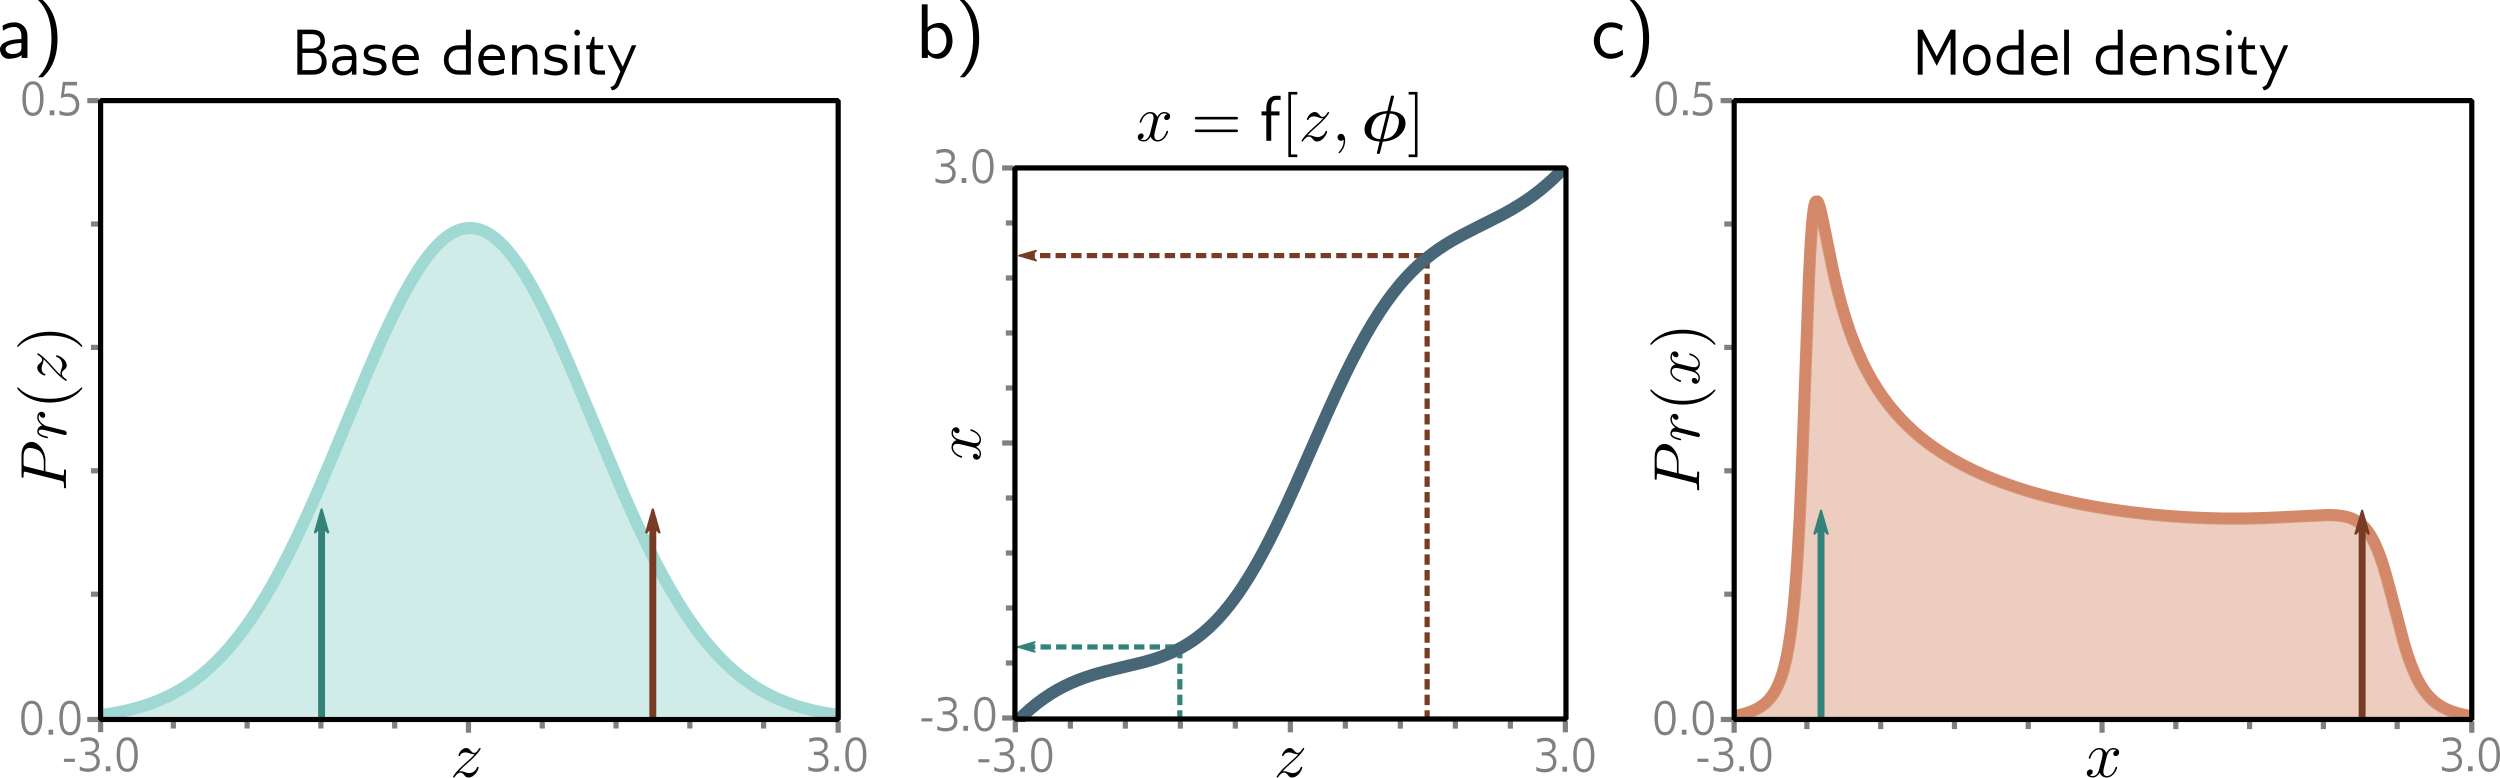 <?xml version='1.0' encoding='UTF-8'?>
<!-- This file was generated by dvisvgm 3.0.3 -->
<svg version='1.1' xmlns='http://www.w3.org/2000/svg' xmlns:xlink='http://www.w3.org/1999/xlink' width='409.095pt' height='127.231pt' viewBox='0 -127.231 409.095 127.231'>
<defs>
<clipPath id='clip1'>
<path d='M283.832 110.911H404.367V9.188H283.832Z'/>
</clipPath>
<clipPath id='clip2'>
<path d='M16.422 110.336H137.41V9.309H16.422Z'/>
</clipPath>
<clipPath id='clip3'>
<path d='M166.344 99.821H255.992V9.075H166.344Z'/>
</clipPath>
</defs>
<g id='page1'>
<g transform='matrix(1 0 0 -1 0 0)'>
<path d='M283.832 10.063L284.989 10.305L285.957 10.579L286.782 10.879L287.488 11.211L288.113 11.575L288.672 11.981L289.192 12.446L289.668 12.965L290.109 13.551L290.528 14.227L290.922 15L291.297 15.895L291.653 16.918L292 18.125L292.336 19.559L292.66 21.25L292.972 23.258L293.281 25.692L293.586 28.637L293.891 32.286L294.191 36.758L294.5 42.411L294.828 49.754L295.226 60.34L296.043 82.34L296.313 87.528L296.535 90.657L296.734 92.532L296.903 93.555L297.051 94.075L297.172 94.278L297.266 94.325L297.348 94.29L297.453 94.161L297.59 93.864L297.781 93.274L298.047 92.207L298.473 90.176L300.019 82.582L300.675 79.805L301.324 77.36L301.976 75.165L302.648 73.125L303.344 71.25L304.054 69.528L304.793 67.911L305.554 66.399L306.368 64.95L307.204 63.59L308.082 62.293L309.007 61.047L309.984 59.856L311.004 58.719L312.071 57.629L313.188 56.59L314.379 55.575L315.625 54.606L316.95 53.664L318.36 52.746L319.82 51.875L321.367 51.036L323.039 50.203L324.805 49.411L326.66 48.649L328.649 47.911L330.723 47.211L332.93 46.547L335.262 45.914L337.715 45.321L340.282 44.77L342.953 44.27L345.762 43.817L348.644 43.418L351.625 43.078L354.68 42.797L357.734 42.59L360.805 42.446L363.895 42.371H366.965L370.035 42.438L373.285 42.578L381.016 42.953L382.207 42.911L383.144 42.809L383.918 42.657L384.586 42.458L385.191 42.203L385.735 41.903L386.238 41.539L386.723 41.106L387.187 40.598L387.633 40L388.075 39.297L388.52 38.453L388.973 37.45L389.453 36.208L389.96 34.7L390.535 32.77L391.242 30.125L393.391 21.907L394 19.942L394.558 18.372L395.094 17.067L395.617 15.977L396.137 15.047L396.664 14.243L397.203 13.551L397.75 12.954L398.32 12.434L398.934 11.965L399.59 11.551L400.313 11.18L401.109 10.848L402.004 10.555L403.027 10.293L404.218 10.059L404.344 10.039' stroke='#d18362' fill='none' stroke-width='1.995' stroke-linecap='square' stroke-linejoin='bevel' stroke-opacity='.953' clip-path='url(#clip1)'/>
<path d='M286.141 9.887C287.172 10.157 288.559 10.918 289.402 11.676C293.031 14.926 294.293 22.063 295.363 45.383C295.543 49.266 295.785 55.575 296.293 69.461C296.504 75.29 296.703 80.602 296.73 81.262C297.012 87.54 297.309 91.891 297.434 91.563C297.453 91.516 297.887 89.418 298.398 86.899C299.422 81.871 299.949 79.59 300.703 76.93C304.238 64.403 309.848 56.735 319.488 51.243C329.105 45.766 343.551 42.414 360.445 41.739C365.016 41.555 368.438 41.614 377.133 42.028C381.801 42.25 382.652 42.231 383.965 41.856C386.09 41.254 387.34 39.739 388.695 36.114C389.266 34.594 390.031 31.903 391.516 26.2C392.813 21.219 393.117 20.184 393.863 18.219C395.711 13.356 397.777 11.141 401.598 9.926L402.234 9.727L343.98 9.723C311.941 9.719 285.727 9.731 285.727 9.75C285.727 9.766 285.914 9.829 286.141 9.887Z' fill='#dca187' clip-path='url(#clip1)' fill-opacity='.533'/>
<path d='M286.141 9.887C287.172 10.157 288.559 10.918 289.402 11.676C293.031 14.926 294.293 22.063 295.363 45.383C295.543 49.266 295.785 55.575 296.293 69.461C296.504 75.29 296.703 80.602 296.73 81.262C297.012 87.539 297.309 91.891 297.434 91.563C297.453 91.516 297.887 89.418 298.398 86.899C299.422 81.872 299.949 79.59 300.703 76.93C304.238 64.403 309.848 56.735 319.488 51.243C329.105 45.766 343.551 42.415 360.445 41.739C365.016 41.555 368.438 41.614 377.133 42.028C381.801 42.25 382.652 42.231 383.965 41.856C386.09 41.254 387.34 39.739 388.695 36.113C389.266 34.594 390.031 31.903 391.516 26.2C392.813 21.219 393.117 20.184 393.863 18.219C395.711 13.356 397.777 11.141 401.598 9.926L402.234 9.727L343.98 9.723C311.941 9.719 285.727 9.731 285.727 9.75C285.727 9.766 285.914 9.828 286.141 9.887Z' stroke='#d18362' fill='none' stroke-width='.265' stroke-linejoin='bevel' stroke-opacity='.515' clip-path='url(#clip1)'/>
<path d='M16.422 10.204L18.34 10.493L20.07 10.825L21.684 11.2L23.176 11.622L24.59 12.086L25.922 12.602L27.211 13.172L28.441 13.789L29.652 14.477L30.82 15.219L31.969 16.032L33.098 16.911L34.227 17.883L35.336 18.926L36.445 20.067L37.555 21.301L38.684 22.668L39.812 24.141L40.965 25.754L42.133 27.516L43.344 29.465L44.574 31.578L45.863 33.934L47.195 36.512L48.605 39.395L50.137 42.684L51.832 46.493L53.809 51.114L56.633 57.907L60.262 66.621L62.074 70.793L63.566 74.059L64.879 76.762L66.047 79.02L67.117 80.942L68.106 82.579L69.031 83.989L69.898 85.184L70.727 86.211L71.512 87.079L72.258 87.797L72.965 88.387L73.648 88.871L74.297 89.243L74.922 89.528L75.527 89.727L76.129 89.86L76.715 89.918L77.301 89.907L77.887 89.829L78.488 89.676L79.094 89.454L79.719 89.145L80.367 88.75L81.031 88.262L81.715 87.668L82.441 86.95L83.207 86.09L84.016 85.079L84.863 83.899L85.75 82.547L86.695 80.977L87.727 79.133L88.836 77.004L90.043 74.528L91.414 71.559L93.008 67.938L95.004 63.219L102.305 45.801L104.039 41.934L105.59 38.637L107.043 35.715L108.414 33.11L109.727 30.766L110.977 28.668L112.184 26.77L113.375 25.032L114.543 23.442L115.695 21.997L116.824 20.684L117.953 19.473L119.082 18.364L120.211 17.352L121.34 16.43L122.488 15.579L123.66 14.797L124.848 14.086L126.059 13.446L127.309 12.86L128.621 12.321L129.992 11.832L131.422 11.395L132.934 11.008L134.57 10.661L136.344 10.356L137.391 10.207' stroke='#a0d9d3' fill='none' stroke-width='1.984' stroke-linecap='square' stroke-linejoin='bevel' clip-path='url(#clip2)'/>
<path d='M189.418 107.415C189.484 107.684 189.738 108.668 190.473 108.668C190.52 108.668 190.789 108.668 191.008 108.536C190.707 108.469 190.504 108.219 190.504 107.95C190.504 107.786 190.621 107.582 190.906 107.582C191.141 107.582 191.473 107.766 191.473 108.2C191.473 108.754 190.855 108.903 190.488 108.903C189.871 108.903 189.504 108.336 189.367 108.102C189.102 108.801 188.535 108.903 188.215 108.903C187.113 108.903 186.496 107.532 186.496 107.266C186.496 107.149 186.613 107.149 186.629 107.149C186.715 107.149 186.746 107.184 186.762 107.266C187.129 108.403 187.832 108.668 188.199 108.668C188.398 108.668 188.766 108.567 188.766 107.95C188.766 107.618 188.582 106.915 188.199 105.411C188.031 104.762 187.648 104.309 187.18 104.309C187.113 104.309 186.879 104.309 186.645 104.442C186.914 104.508 187.148 104.727 187.148 105.028C187.148 105.313 186.914 105.395 186.762 105.395C186.43 105.395 186.18 105.129 186.18 104.778C186.18 104.293 186.695 104.075 187.164 104.075C187.883 104.075 188.266 104.829 188.281 104.875C188.418 104.493 188.801 104.075 189.438 104.075C190.539 104.075 191.141 105.446 191.141 105.711C191.141 105.829 191.055 105.829 191.023 105.829C190.922 105.829 190.906 105.778 190.871 105.711C190.52 104.559 189.805 104.309 189.469 104.309C189.051 104.309 188.883 104.645 188.883 105.012C188.883 105.246 188.934 105.477 189.051 105.946Z'/>
<path d='M202.223 107.684C202.391 107.684 202.59 107.684 202.59 107.883C202.59 108.102 202.391 108.102 202.242 108.102H195.859C195.711 108.102 195.508 108.102 195.508 107.883C195.508 107.684 195.711 107.684 195.859 107.684ZM202.242 105.614C202.391 105.614 202.59 105.614 202.59 105.829C202.59 106.032 202.391 106.032 202.223 106.032H195.859C195.711 106.032 195.508 106.032 195.508 105.829C195.508 105.614 195.711 105.614 195.859 105.614Z'/>
<path d='M209.559 110.891V111.559H208.789C208.02 111.559 207.25 111.04 207.219 109.637V109.004H206.434V108.352H207.219V104.192H208.02V108.352H209.375V109.004H208.02V109.739C208.02 110.672 208.555 110.891 208.773 110.891Z'/>
<path d='M212.289 101.52V101.954H211.254V111.758H212.289V112.192H210.82V101.52Z'/>
<path d='M213.945 105.079C214.516 105.696 214.832 105.961 215.215 106.297C215.215 106.297 215.867 106.864 216.25 107.25C217.27 108.235 217.504 108.754 217.504 108.801C217.504 108.903 217.402 108.903 217.387 108.903C217.305 108.903 217.285 108.887 217.219 108.786C216.902 108.27 216.684 108.102 216.434 108.102C216.168 108.102 216.051 108.27 215.883 108.454C215.684 108.684 215.5 108.903 215.148 108.903C214.348 108.903 213.863 107.918 213.863 107.684C213.863 107.633 213.895 107.567 213.98 107.567C214.078 107.567 214.098 107.618 214.129 107.684C214.332 108.184 214.949 108.184 215.031 108.184C215.25 108.184 215.449 108.118 215.699 108.036C216.133 107.868 216.25 107.868 216.52 107.868C216.133 107.415 215.25 106.649 215.047 106.481L214.078 105.579C213.363 104.86 212.977 104.258 212.977 104.176C212.977 104.075 213.094 104.075 213.109 104.075C213.195 104.075 213.211 104.09 213.277 104.207C213.527 104.594 213.848 104.875 214.195 104.875C214.43 104.875 214.547 104.778 214.816 104.477C214.98 104.243 215.184 104.075 215.484 104.075C216.551 104.075 217.168 105.43 217.168 105.711C217.168 105.762 217.121 105.829 217.035 105.829C216.938 105.829 216.918 105.762 216.887 105.68C216.637 104.993 215.949 104.793 215.602 104.793C215.398 104.793 215.199 104.86 214.98 104.926C214.613 105.059 214.445 105.11 214.23 105.11C214.215 105.11 214.047 105.11 213.945 105.079Z'/>
<path d='M220.121 104.207C220.121 104.911 219.852 105.329 219.434 105.329C219.086 105.329 218.867 105.059 218.867 104.762C218.867 104.477 219.086 104.192 219.434 104.192C219.551 104.192 219.703 104.243 219.801 104.325C219.836 104.36 219.852 104.36 219.852 104.36C219.871 104.36 219.871 104.36 219.871 104.207C219.871 103.407 219.5 102.774 219.152 102.422C219.035 102.305 219.035 102.29 219.035 102.254C219.035 102.172 219.086 102.137 219.133 102.137C219.25 102.137 220.121 102.957 220.121 104.207Z'/>
<path d='M228.078 111.274C228.109 111.407 228.109 111.426 228.109 111.442C228.109 111.59 227.961 111.59 227.859 111.59C227.641 111.59 227.641 111.559 227.574 111.34L227.059 109.239C227.008 109.086 227.008 109.086 226.992 109.071C226.973 109.071 226.957 109.055 226.789 109.036C224.586 108.918 223.281 107.399 223.281 106.047C223.281 104.911 224.199 104.125 225.754 104.075L225.305 102.188C225.305 102.04 225.453 102.04 225.555 102.04C225.723 102.04 225.77 102.055 225.82 102.239L226.188 103.723C226.254 104.024 226.273 104.043 226.289 104.059C226.305 104.059 226.324 104.059 226.488 104.075C228.66 104.207 229.996 105.696 229.996 107.067C229.996 108.219 229.078 108.985 227.523 109.036ZM225.855 104.461C224.938 104.508 224.367 104.911 224.367 105.762C224.367 106.063 224.484 107.047 225.055 107.75C225.422 108.219 226.039 108.586 226.906 108.653ZM227.426 108.653C228.344 108.602 228.91 108.219 228.91 107.348C228.91 107.047 228.793 106.063 228.227 105.36C227.859 104.895 227.242 104.528 226.371 104.461Z'/>
<path d='M231.957 112.192H230.504V111.758H231.539V101.954H230.504V101.52H231.957Z'/>
<path d='M16.461 9.301V7.418' stroke='#808080' fill='none' stroke-width='.85'/>
<path d='M76.66 9.207V7.325' stroke='#808080' fill='none' stroke-width='.85'/>
<path d='M137.156 9.207V7.325' stroke='#808080' fill='none' stroke-width='.85'/>
<path d='M28.363 8.016V9.301' stroke='#808080' fill='none' stroke-width='.85'/>
<path d='M40.438 8.016V9.301' stroke='#808080' fill='none' stroke-width='.85'/>
<path d='M52.512 8.016V9.301' stroke='#808080' fill='none' stroke-width='.85'/>
<path d='M64.586 8.016V9.301' stroke='#808080' fill='none' stroke-width='.85'/>
<path d='M88.734 8.016V9.301' stroke='#808080' fill='none' stroke-width='.85'/>
<path d='M100.809 8.016V9.301' stroke='#808080' fill='none' stroke-width='.85'/>
<path d='M124.957 8.016V9.301' stroke='#808080' fill='none' stroke-width='.85'/>
<path d='M112.883 8.016V9.301' stroke='#808080' fill='none' stroke-width='.85'/>
<path d='M16.164 9.497H14.281' stroke='#808080' fill='none' stroke-width='.85'/>
<path d='M10.457 3.075H12.254V2.555H10.457Z' fill='#808080'/>
<path d='M16.344 2.618C16.344 3.223 15.973 3.782 15.281 3.977C15.875 4.2 16.219 4.633 16.219 5.204C16.219 6.157 15.43 6.59 14.562 6.59C14.129 6.59 13.594 6.493 13.211 6.368V5.762C13.633 5.911 13.992 6.036 14.5 6.036C15.145 6.036 15.664 5.801 15.664 5.106C15.652 4.473 15.145 4.215 14.523 4.215H13.941V3.68H14.5C15.219 3.68 15.789 3.372 15.789 2.618C15.789 1.723 15.168 1.477 14.363 1.477C13.793 1.477 13.445 1.575 13.051 1.848V1.18C13.445 1.043 13.906 .918 14.375 .918C15.477 .918 16.344 1.414 16.344 2.618Z' fill='#808080'/>
<path d='M17.32 1.836H18.074V1.032H17.32Z' fill='#808080'/>
<path d='M22.555 3.743C22.543 4.907 22.281 6.59 20.809 6.59C19.332 6.59 19.086 4.883 19.086 3.743C19.086 2.59 19.344 .918 20.809 .918C22.27 .918 22.555 2.59 22.555 3.743ZM21.984 3.743C21.984 2.989 21.922 1.438 20.809 1.438C19.691 1.438 19.656 3.012 19.656 3.743C19.656 4.485 19.68 6.082 20.809 6.082C21.922 6.082 21.984 4.473 21.984 3.743Z' fill='#808080'/>
<path d='M135.574 2.618C135.574 3.223 135.203 3.782 134.508 3.977C135.102 4.2 135.449 4.633 135.449 5.204C135.449 6.157 134.656 6.59 133.789 6.59C133.355 6.59 132.824 6.493 132.441 6.368V5.762C132.863 5.911 133.219 6.036 133.727 6.036C134.371 6.036 134.895 5.801 134.895 5.106C134.879 4.473 134.371 4.215 133.754 4.215H133.172V3.68H133.727C134.445 3.68 135.016 3.372 135.016 2.618C135.016 1.723 134.398 1.477 133.594 1.477C133.023 1.477 132.676 1.575 132.277 1.848V1.18C132.676 1.043 133.133 .918 133.605 .918C134.707 .918 135.574 1.414 135.574 2.618Z' fill='#808080'/>
<path d='M136.551 1.836H137.305V1.032H136.551Z' fill='#808080'/>
<path d='M141.781 3.743C141.77 4.907 141.512 6.59 140.035 6.59C138.563 6.59 138.316 4.883 138.316 3.743C138.316 2.59 138.574 .918 140.035 .918S141.781 2.59 141.781 3.743ZM141.215 3.743C141.215 2.989 141.152 1.438 140.035 1.438C138.922 1.438 138.883 3.012 138.883 3.743C138.883 4.485 138.91 6.082 140.035 6.082C141.152 6.082 141.215 4.473 141.215 3.743Z' fill='#808080'/>
<path d='M319.996 115.012V122.379H319.195L316.922 118.02L314.617 122.379H313.816V115.012H314.617V120.911L316.922 116.45L319.195 120.911V115.012Z'/>
<path d='M325.738 117.418C325.738 118.637 325.086 119.942 323.484 119.942C322.031 119.942 321.211 118.821 321.211 117.418C321.211 116.098 322.066 114.915 323.484 114.879C324.922 114.915 325.738 116.067 325.738 117.418ZM324.953 117.418C324.953 116.469 324.371 115.614 323.484 115.614C322.281 115.633 322.016 116.7 322.016 117.438C322.016 118.407 322.48 119.207 323.484 119.223C324.418 119.207 324.953 118.336 324.953 117.418Z'/>
<path d='M326.723 117.418C326.723 116 327.66 115.012 329.094 115.012H331.133V122.379H330.332V119.825H329.164C327.594 119.825 326.723 118.856 326.723 117.418ZM327.492 117.418C327.492 118.356 328.094 119.122 329.164 119.122H330.332V115.715H329.164C328.109 115.715 327.492 116.383 327.492 117.418Z'/>
<path d='M336.73 117.418V117.504C336.73 118.891 336.16 119.907 334.574 119.942C333.156 119.942 332.352 118.707 332.352 117.368C332.352 115.915 333.238 114.879 334.707 114.879C335.375 114.879 335.977 115.032 336.563 115.246V116.051C335.793 115.684 335.676 115.598 334.773 115.598C333.773 115.598 333.172 116.2 333.172 117.336V117.418ZM335.945 118.071H333.203C333.305 118.707 333.773 119.258 334.574 119.258C335.41 119.258 335.945 118.739 335.945 118.071Z'/>
<path d='M337.77 122.379H338.555V115.012H337.77Z'/>
<path d='M342.945 117.418C342.945 116 343.879 115.012 345.316 115.012H347.355V122.379H346.551V119.825H345.383C343.813 119.825 342.945 118.856 342.945 117.418ZM343.711 117.418C343.711 118.356 344.313 119.122 345.383 119.122H346.551V115.715H345.383C344.332 115.715 343.711 116.383 343.711 117.418Z'/>
<path d='M352.949 117.418V117.504C352.949 118.891 352.383 119.907 350.797 119.942C349.375 119.942 348.574 118.707 348.574 117.368C348.574 115.915 349.457 114.879 350.93 114.879C351.598 114.879 352.199 115.032 352.781 115.246V116.051C352.016 115.684 351.898 115.598 350.996 115.598C349.992 115.598 349.391 116.2 349.391 117.336V117.418ZM352.164 118.071H349.426C349.527 118.707 349.992 119.258 350.797 119.258C351.629 119.258 352.164 118.739 352.164 118.071Z'/>
<path d='M358.25 115.012V117.922C358.25 119.055 357.766 119.942 356.527 119.942C355.91 119.942 355.277 119.707 354.891 119.172V119.825H354.105V115.012H354.891V117.735C354.926 118.657 355.492 119.239 356.344 119.239C357.18 119.239 357.48 118.739 357.48 117.887V115.012Z'/>
<path d='M363.18 116.352C363.18 117.301 362.527 117.602 361.66 117.77L361.324 117.836C360.859 117.938 360.172 118.036 360.172 118.555C360.207 119.157 360.91 119.274 361.441 119.274C362.293 119.239 362.227 119.192 362.945 118.891V119.676C362.496 119.86 361.926 119.942 361.344 119.942C360.391 119.942 359.457 119.59 359.457 118.52C359.473 117.653 360.055 117.321 360.859 117.168L361.16 117.102C361.742 116.969 362.41 116.903 362.41 116.282C362.379 115.684 361.695 115.567 361.16 115.567C360.273 115.582 360.141 115.684 359.371 116.051V115.18C359.824 115.063 360.609 114.879 361.141 114.879C362.078 114.879 363.18 115.231 363.18 116.352Z'/>
<path d='M365.152 115.012V119.825H364.352V115.012ZM364.754 122.379C364.504 122.379 364.285 122.145 364.285 121.895C364.285 121.629 364.504 121.395 364.754 121.395C365.02 121.395 365.223 121.629 365.223 121.895C365.223 122.145 365.02 122.379 364.754 122.379Z'/>
<path d='M369.309 115.012V115.7H368.477C367.723 115.7 367.59 115.883 367.59 116.582V119.192H369.008V119.825H367.59V121.196H367.254L366.805 119.825H366.238V119.192H366.805V116.582C366.805 115.383 367.289 115.012 368.477 115.012Z'/>
<path d='M374.438 119.825H373.703L372.215 116.301L370.48 119.825H369.727L371.816 115.516L370.996 113.579C370.863 113.243 370.414 112.993 370.195 112.993L370.461 112.442C370.863 112.477 371.281 112.758 371.547 113.176Z'/>
<path d='M283.773 9.207V7.325' stroke='#808080' fill='none' stroke-width='.85'/>
<path d='M343.973 9.207V7.325' stroke='#808080' fill='none' stroke-width='.85'/>
<path d='M404.477 9.207V7.325' stroke='#808080' fill='none' stroke-width='.85'/>
<path d='M295.676 7.922V9.207' stroke='#808080' fill='none' stroke-width='.85'/>
<path d='M307.75 7.922V9.207' stroke='#808080' fill='none' stroke-width='.85'/>
<path d='M319.824 7.922V9.207' stroke='#808080' fill='none' stroke-width='.85'/>
<path d='M331.898 7.922V9.207' stroke='#808080' fill='none' stroke-width='.85'/>
<path d='M356.047 7.922V9.207' stroke='#808080' fill='none' stroke-width='.85'/>
<path d='M368.121 7.922V9.207' stroke='#808080' fill='none' stroke-width='.85'/>
<path d='M392.27 7.922V9.207' stroke='#808080' fill='none' stroke-width='.85'/>
<path d='M380.195 7.922V9.207' stroke='#808080' fill='none' stroke-width='.85'/>
<path d='M283.469 9.497H281.586' stroke='#808080' fill='none' stroke-width='.85'/>
<path d='M277.77 3.075H279.566V2.555H277.77Z' fill='#808080'/>
<path d='M283.656 2.618C283.656 3.223 283.285 3.782 282.59 3.977C283.188 4.2 283.531 4.633 283.531 5.204C283.531 6.157 282.738 6.59 281.871 6.59C281.438 6.59 280.906 6.493 280.523 6.368V5.762C280.945 5.911 281.305 6.036 281.813 6.036C282.453 6.036 282.977 5.801 282.977 5.106C282.961 4.473 282.453 4.215 281.836 4.215H281.254V3.68H281.813C282.531 3.68 283.098 3.372 283.098 2.618C283.098 1.723 282.48 1.477 281.676 1.477C281.105 1.477 280.758 1.575 280.363 1.848V1.18C280.758 1.043 281.215 .918 281.688 .918C282.789 .918 283.656 1.414 283.656 2.618Z' fill='#808080'/>
<path d='M284.633 1.836H285.387V1.032H284.633Z' fill='#808080'/>
<path d='M289.867 3.743C289.852 4.907 289.594 6.59 288.117 6.59C286.645 6.59 286.398 4.883 286.398 3.743C286.398 2.59 286.656 .918 288.117 .918C289.582 .918 289.867 2.59 289.867 3.743ZM289.297 3.743C289.297 2.989 289.234 1.438 288.117 1.438C287.004 1.438 286.969 3.012 286.969 3.743C286.969 4.485 286.992 6.082 288.117 6.082C289.234 6.082 289.297 4.473 289.297 3.743Z' fill='#808080'/>
<path d='M402.887 2.618C402.887 3.223 402.516 3.782 401.82 3.977C402.414 4.2 402.762 4.633 402.762 5.204C402.762 6.157 401.969 6.59 401.102 6.59C400.668 6.59 400.137 6.493 399.754 6.368V5.762C400.172 5.911 400.531 6.036 401.039 6.036C401.684 6.036 402.203 5.801 402.203 5.106C402.191 4.473 401.684 4.215 401.066 4.215H400.484V3.68H401.039C401.758 3.68 402.328 3.372 402.328 2.618C402.328 1.723 401.711 1.477 400.902 1.477C400.336 1.477 399.988 1.575 399.59 1.848V1.18C399.988 1.043 400.445 .918 400.918 .918C402.02 .918 402.887 1.414 402.887 2.618Z' fill='#808080'/>
<path d='M403.859 1.836H404.617V1.032H403.859Z' fill='#808080'/>
<path d='M409.094 3.743C409.082 4.907 408.824 6.59 407.348 6.59C405.875 6.59 405.625 4.883 405.625 3.743C405.625 2.59 405.887 .918 407.348 .918S409.094 2.59 409.094 3.743ZM408.523 3.743C408.523 2.989 408.465 1.438 407.348 1.438C406.234 1.438 406.195 3.012 406.195 3.743C406.195 4.485 406.223 6.082 407.348 6.082C408.465 6.082 408.523 4.473 408.523 3.743Z' fill='#808080'/>
<path d='M16.164 110.766H14.281' stroke='#808080' fill='none' stroke-width='.85'/>
<path d='M14.883 30H16.164' stroke='#808080' fill='none' stroke-width='.85'/>
<path d='M14.883 50.192H16.164' stroke='#808080' fill='none' stroke-width='.85'/>
<path d='M14.883 90.575H16.164' stroke='#808080' fill='none' stroke-width='.85'/>
<path d='M14.883 70.383H16.164' stroke='#808080' fill='none' stroke-width='.85'/>
<path d='M7.129 111.079C7.117 112.246 6.855 113.93 5.383 113.93C3.91 113.93 3.66 112.219 3.66 111.079C3.66 109.93 3.922 108.254 5.383 108.254C6.844 108.254 7.129 109.93 7.129 111.079ZM6.559 111.079C6.559 110.325 6.496 108.778 5.383 108.778S4.23 110.348 4.23 111.079C4.23 111.825 4.254 113.422 5.383 113.422C6.496 113.422 6.559 111.813 6.559 111.079Z' fill='#808080'/>
<path d='M8.141 109.172H8.898V108.368H8.141Z' fill='#808080'/>
<path d='M12.98 110.102C12.969 111.215 12.273 111.946 11.16 111.946C11.012 111.934 10.676 111.899 10.477 111.825L10.676 113.262H12.609V113.829H10.281L9.945 111.129C10.379 111.34 10.477 111.391 11.035 111.391C11.84 111.391 12.41 110.946 12.41 110.102C12.41 109.235 11.852 108.813 11.035 108.813C10.492 108.813 10.133 108.926 9.734 109.172V108.493C10.094 108.356 10.625 108.254 11.047 108.254C12.223 108.254 12.98 108.899 12.98 110.102Z' fill='#808080'/>
<path d='M6.93 9.727C6.918 10.891 6.66 12.579 5.184 12.579C3.711 12.579 3.465 10.868 3.465 9.727C3.465 8.575 3.723 6.903 5.184 6.903C6.645 6.903 6.93 8.575 6.93 9.727ZM6.363 9.727C6.363 8.973 6.301 7.426 5.184 7.426C4.07 7.426 4.031 8.997 4.031 9.727C4.031 10.473 4.059 12.071 5.184 12.071C6.301 12.071 6.363 10.457 6.363 9.727Z' fill='#808080'/>
<path d='M7.945 7.821H8.699V7.016H7.945Z' fill='#808080'/>
<path d='M13.18 9.727C13.164 10.891 12.906 12.579 11.434 12.579C9.957 12.579 9.711 10.868 9.711 9.727C9.711 8.575 9.969 6.903 11.434 6.903C12.895 6.903 13.18 8.575 13.18 9.727ZM12.609 9.727C12.609 8.973 12.547 7.426 11.434 7.426C10.316 7.426 10.281 8.997 10.281 9.727C10.281 10.473 10.305 12.071 11.434 12.071C12.547 12.071 12.609 10.457 12.609 9.727Z' fill='#808080'/>
<path d='M283.438 110.766H281.555' stroke='#808080' fill='none' stroke-width='.85'/>
<path d='M282.152 30H283.438' stroke='#808080' fill='none' stroke-width='.85'/>
<path d='M282.152 50.192H283.438' stroke='#808080' fill='none' stroke-width='.85'/>
<path d='M282.152 90.575H283.438' stroke='#808080' fill='none' stroke-width='.85'/>
<path d='M282.152 70.383H283.438' stroke='#808080' fill='none' stroke-width='.85'/>
<path d='M274.402 111.079C274.391 112.246 274.129 113.93 272.656 113.93C271.18 113.93 270.934 112.219 270.934 111.079C270.934 109.93 271.195 108.254 272.656 108.254S274.402 109.93 274.402 111.079ZM273.832 111.079C273.832 110.325 273.77 108.778 272.656 108.778C271.539 108.778 271.504 110.348 271.504 111.079C271.504 111.825 271.527 113.422 272.656 113.422C273.77 113.422 273.832 111.813 273.832 111.079Z' fill='#808080'/>
<path d='M275.414 109.172H276.172V108.368H275.414Z' fill='#808080'/>
<path d='M280.254 110.102C280.238 111.215 279.547 111.946 278.43 111.946C278.281 111.934 277.949 111.899 277.75 111.825L277.949 113.262H279.879V113.829H277.551L277.219 111.129C277.652 111.34 277.75 111.391 278.309 111.391C279.113 111.391 279.684 110.946 279.684 110.102C279.684 109.235 279.125 108.813 278.309 108.813C277.762 108.813 277.402 108.926 277.008 109.172V108.493C277.367 108.356 277.898 108.254 278.32 108.254C279.496 108.254 280.254 108.899 280.254 110.102Z' fill='#808080'/>
<path d='M274.203 9.727C274.191 10.891 273.93 12.579 272.457 12.579S270.734 10.868 270.734 9.727C270.734 8.575 270.996 6.903 272.457 6.903S274.203 8.575 274.203 9.727ZM273.633 9.727C273.633 8.973 273.57 7.426 272.457 7.426S271.305 8.997 271.305 9.727C271.305 10.473 271.328 12.071 272.457 12.071C273.57 12.071 273.633 10.457 273.633 9.727Z' fill='#808080'/>
<path d='M275.215 7.821H275.973V7.016H275.215Z' fill='#808080'/>
<path d='M280.449 9.727C280.438 10.891 280.176 12.579 278.703 12.579S276.98 10.868 276.98 9.727C276.98 8.575 277.242 6.903 278.703 6.903S280.449 8.575 280.449 9.727ZM279.879 9.727C279.879 8.973 279.82 7.426 278.703 7.426C277.59 7.426 277.551 8.997 277.551 9.727C277.551 10.473 277.578 12.071 278.703 12.071C279.82 12.071 279.879 10.457 279.879 9.727Z' fill='#808080'/>
<path d='M22.625 10.641C25.176 11.387 26.195 11.782 28.234 12.805C36.988 17.196 43.73 26.266 51.824 44.532C52.801 46.727 55.391 52.825 57.582 58.083C62 68.665 62.574 70 64.34 73.762C67.191 79.844 69.91 84.25 72.258 86.586C74.16 88.477 75.148 88.985 76.922 88.985C78.699 88.985 79.684 88.477 81.574 86.586C83.973 84.188 86.648 79.86 89.496 73.766C91.301 69.903 91.637 69.121 97.098 56.129C104.844 37.696 107.176 32.918 111.828 25.965C117.645 17.274 123.445 12.762 131.773 10.465L133.352 10.028L20.492 10.02Z' fill='#9fd9d3' fill-opacity='.502'/>
<path d='M106.824 9.825V42.5' stroke='#773c23' fill='none' stroke-width='1.134'/>
<path d='M106.824 41.141L107.957 40.008L106.824 43.977L105.691 40.008Z' fill='#773c23' fill-rule='evenodd'/>
<path d='M106.824 41.141L107.957 40.008L106.824 43.977L105.691 40.008Z' stroke='#773c23' fill='none' stroke-width='.302' stroke-linejoin='bevel'/>
<path d='M52.621 9.825V42.5' stroke='#34837a' fill='none' stroke-width='1.134'/>
<path d='M52.621 41.141L53.754 40.008L52.621 43.977L51.488 40.008Z' fill='#34837a' fill-rule='evenodd'/>
<path d='M52.621 41.141L53.754 40.008L52.621 43.977L51.488 40.008Z' stroke='#34837a' fill='none' stroke-width='.302' stroke-linejoin='bevel'/>
<path d='M16.461 110.766H137.156V9.497H16.461Z' stroke='#000' fill='none' stroke-width='.851' stroke-linejoin='bevel'/>
<path d='M386.535 9.614V42.293' stroke='#773c23' fill='none' stroke-width='1.134'/>
<path d='M386.535 40.934L387.668 39.797L386.535 43.766L385.398 39.797Z' fill='#773c23' fill-rule='evenodd'/>
<path d='M386.535 40.934L387.668 39.797L386.535 43.766L385.398 39.797Z' stroke='#773c23' fill='none' stroke-width='.302' stroke-linejoin='bevel'/>
<path d='M297.988 9.614V42.293' stroke='#34837a' fill='none' stroke-width='1.134'/>
<path d='M297.988 40.934L299.125 39.797L297.988 43.766L296.855 39.797Z' fill='#34837a' fill-rule='evenodd'/>
<path d='M297.988 40.934L299.125 39.797L297.988 43.766L296.855 39.797Z' stroke='#34837a' fill='none' stroke-width='.302' stroke-linejoin='bevel'/>
<path d='M283.777 110.766H404.477V9.497H283.777Z' stroke='#000' fill='none' stroke-width='.85' stroke-linejoin='bevel'/>
<path d='M193.066 9.301V21.364H167.539' stroke='#34837a' fill='none' stroke-width='.85' stroke-dasharray='1.701 .85'/>
<path d='M168.559 21.364L169.41 22.215L166.434 21.364L169.41 20.516Z' fill='#34837a' fill-rule='evenodd'/>
<path d='M168.559 21.364L169.41 22.215L166.434 21.364L169.41 20.516Z' stroke='#34837a' fill='none' stroke-width='.227' stroke-linejoin='bevel'/>
<path d='M209.871 1.004C210.441 1.622 210.758 1.887 211.141 2.223C211.141 2.223 211.793 2.789 212.18 3.172C213.195 4.161 213.43 4.676 213.43 4.727C213.43 4.829 213.332 4.829 213.313 4.829C213.23 4.829 213.215 4.813 213.148 4.711C212.828 4.192 212.613 4.028 212.363 4.028C212.094 4.028 211.977 4.192 211.809 4.375C211.609 4.61 211.426 4.829 211.074 4.829C210.273 4.829 209.789 3.84 209.789 3.61C209.789 3.559 209.824 3.493 209.906 3.493C210.008 3.493 210.023 3.543 210.055 3.61C210.258 4.11 210.875 4.11 210.957 4.11C211.176 4.11 211.375 4.043 211.625 3.957C212.063 3.793 212.18 3.793 212.445 3.793C212.063 3.34 211.176 2.575 210.977 2.407L210.008 1.504C209.289 .786 208.902 .184 208.902 .102C208.902 0 209.02 0 209.039 0C209.121 0 209.137 .016 209.203 .133C209.453 .52 209.773 .801 210.125 .801C210.355 .801 210.473 .704 210.742 .403C210.91 .168 211.109 0 211.41 0C212.477 0 213.098 1.352 213.098 1.637C213.098 1.688 213.047 1.754 212.961 1.754C212.863 1.754 212.848 1.688 212.813 1.602C212.563 .918 211.879 .719 211.527 .719C211.324 .719 211.125 .786 210.91 .852C210.539 .985 210.375 1.036 210.156 1.036C210.141 1.036 209.973 1.036 209.871 1.004Z'/>
<path d='M157.191 55.254C156.922 55.321 155.938 55.571 155.938 56.305C155.938 56.356 155.938 56.621 156.07 56.84C156.137 56.539 156.387 56.34 156.656 56.34C156.824 56.34 157.023 56.458 157.023 56.739C157.023 56.973 156.84 57.309 156.406 57.309C155.855 57.309 155.703 56.692 155.703 56.321C155.703 55.703 156.273 55.336 156.504 55.203C155.805 54.938 155.703 54.368 155.703 54.051C155.703 52.95 157.074 52.328 157.34 52.328C157.457 52.328 157.457 52.446 157.457 52.465C157.457 52.547 157.426 52.583 157.34 52.598C156.203 52.965 155.938 53.668 155.938 54.036C155.938 54.235 156.039 54.602 156.656 54.602C156.988 54.602 157.691 54.418 159.195 54.036C159.848 53.868 160.297 53.485 160.297 53.016C160.297 52.95 160.297 52.715 160.164 52.481C160.098 52.746 159.879 52.981 159.578 52.981C159.297 52.981 159.211 52.746 159.211 52.598C159.211 52.262 159.48 52.012 159.828 52.012C160.313 52.012 160.531 52.532 160.531 53C160.531 53.715 159.781 54.102 159.73 54.118C160.113 54.25 160.531 54.637 160.531 55.27C160.531 56.371 159.16 56.973 158.895 56.973C158.777 56.973 158.777 56.891 158.777 56.856C158.777 56.758 158.828 56.739 158.895 56.708C160.047 56.356 160.297 55.637 160.297 55.305C160.297 54.887 159.965 54.719 159.594 54.719C159.363 54.719 159.129 54.77 158.66 54.887Z'/>
<path d='M166.145 9.278V7.395' stroke='#808080' fill='none' stroke-width='.85'/>
<path d='M211.148 9.278V7.395' stroke='#808080' fill='none' stroke-width='.85'/>
<path d='M256.152 9.278V7.395' stroke='#808080' fill='none' stroke-width='.85'/>
<path d='M175.148 7.997V9.278' stroke='#808080' fill='none' stroke-width='.85'/>
<path d='M184.148 7.997V9.278' stroke='#808080' fill='none' stroke-width='.85'/>
<path d='M193.148 7.997V9.278' stroke='#808080' fill='none' stroke-width='.85'/>
<path d='M202.148 7.997V9.278' stroke='#808080' fill='none' stroke-width='.85'/>
<path d='M229.152 7.997V9.278' stroke='#808080' fill='none' stroke-width='.85'/>
<path d='M220.152 7.997V9.278' stroke='#808080' fill='none' stroke-width='.85'/>
<path d='M247.152 7.997V9.278' stroke='#808080' fill='none' stroke-width='.85'/>
<path d='M238.152 7.997V9.278' stroke='#808080' fill='none' stroke-width='.85'/>
<path d='M160.098 2.997H161.895V2.477H160.098Z' fill='#808080'/>
<path d='M165.984 2.539C165.984 3.145 165.613 3.704 164.922 3.903C165.516 4.125 165.863 4.559 165.863 5.129C165.863 6.082 165.07 6.516 164.203 6.516C163.77 6.516 163.234 6.414 162.852 6.293V5.684C163.273 5.832 163.633 5.957 164.141 5.957C164.785 5.957 165.305 5.723 165.305 5.028C165.293 4.395 164.785 4.137 164.164 4.137H163.582V3.606H164.141C164.859 3.606 165.43 3.293 165.43 2.539C165.43 1.649 164.809 1.399 164.004 1.399C163.434 1.399 163.086 1.497 162.691 1.77V1.102C163.086 .965 163.547 .84 164.016 .84C165.117 .84 165.984 1.336 165.984 2.539Z' fill='#808080'/>
<path d='M166.961 1.758H167.715V.954H166.961Z' fill='#808080'/>
<path d='M172.195 3.664C172.184 4.829 171.922 6.516 170.449 6.516C168.973 6.516 168.727 4.805 168.727 3.664C168.727 2.512 168.988 .84 170.449 .84S172.195 2.512 172.195 3.664ZM171.625 3.664C171.625 2.911 171.563 1.364 170.449 1.364C169.332 1.364 169.297 2.934 169.297 3.664C169.297 4.411 169.32 6.008 170.449 6.008C171.563 6.008 171.625 4.395 171.625 3.664Z' fill='#808080'/>
<path d='M254.695 2.539C254.695 3.145 254.324 3.704 253.633 3.903C254.227 4.125 254.574 4.559 254.574 5.129C254.574 6.082 253.781 6.516 252.914 6.516C252.48 6.516 251.945 6.414 251.563 6.293V5.684C251.984 5.832 252.344 5.957 252.852 5.957C253.496 5.957 254.016 5.723 254.016 5.028C254.004 4.395 253.496 4.137 252.875 4.137H252.293V3.606H252.852C253.57 3.606 254.141 3.293 254.141 2.539C254.141 1.649 253.52 1.399 252.715 1.399C252.145 1.399 251.797 1.497 251.402 1.77V1.102C251.797 .965 252.258 .84 252.727 .84C253.828 .84 254.695 1.336 254.695 2.539Z' fill='#808080'/>
<path d='M255.672 1.758H256.426V.954H255.672Z' fill='#808080'/>
<path d='M260.906 3.664C260.895 4.829 260.633 6.516 259.16 6.516C257.684 6.516 257.438 4.805 257.438 3.664C257.438 2.512 257.699 .84 259.16 .84S260.906 2.512 260.906 3.664ZM260.336 3.664C260.336 2.911 260.273 1.364 259.16 1.364C258.043 1.364 258.008 2.934 258.008 3.664C258.008 4.411 258.031 6.008 259.16 6.008C260.273 6.008 260.336 4.395 260.336 3.664Z' fill='#808080'/>
<path d='M165.879 9.739H163.996' stroke='#808080' fill='none' stroke-width='.85'/>
<path d='M165.879 54.743H163.996' stroke='#808080' fill='none' stroke-width='.85'/>
<path d='M165.879 99.746H163.996' stroke='#808080' fill='none' stroke-width='.85'/>
<path d='M164.594 18.743H165.879' stroke='#808080' fill='none' stroke-width='.85'/>
<path d='M164.594 27.743H165.879' stroke='#808080' fill='none' stroke-width='.85'/>
<path d='M164.594 36.743H165.879' stroke='#808080' fill='none' stroke-width='.85'/>
<path d='M164.594 45.743H165.879' stroke='#808080' fill='none' stroke-width='.85'/>
<path d='M164.594 72.746H165.879' stroke='#808080' fill='none' stroke-width='.85'/>
<path d='M164.594 63.746H165.879' stroke='#808080' fill='none' stroke-width='.85'/>
<path d='M164.594 90.746H165.879' stroke='#808080' fill='none' stroke-width='.85'/>
<path d='M164.594 81.746H165.879' stroke='#808080' fill='none' stroke-width='.85'/>
<path d='M150.777 9.692H152.574V9.172H150.777Z' fill='#808080'/>
<path d='M156.668 9.235C156.668 9.84 156.297 10.399 155.602 10.594C156.195 10.817 156.543 11.25 156.543 11.821C156.543 12.774 155.75 13.207 154.883 13.207C154.449 13.207 153.918 13.11 153.531 12.985V12.379C153.953 12.528 154.313 12.653 154.82 12.653C155.465 12.653 155.984 12.414 155.984 11.723C155.973 11.09 155.465 10.832 154.848 10.832H154.262V10.297H154.82C155.539 10.297 156.109 9.989 156.109 9.235C156.109 8.34 155.488 8.094 154.684 8.094C154.113 8.094 153.77 8.192 153.371 8.465V7.797C153.77 7.661 154.227 7.536 154.695 7.536C155.801 7.536 156.668 8.032 156.668 9.235Z' fill='#808080'/>
<path d='M157.641 8.454H158.398V7.649H157.641Z' fill='#808080'/>
<path d='M162.875 10.36C162.863 11.524 162.602 13.207 161.129 13.207S159.406 11.5 159.406 10.36C159.406 9.207 159.668 7.536 161.129 7.536S162.875 9.207 162.875 10.36ZM162.305 10.36C162.305 9.606 162.242 8.055 161.129 8.055S159.977 9.629 159.977 10.36C159.977 11.102 160 12.7 161.129 12.7C162.242 12.7 162.305 11.09 162.305 10.36Z' fill='#808080'/>
<path d='M156.387 98.883C156.387 99.489 156.012 100.047 155.32 100.243C155.914 100.469 156.262 100.903 156.262 101.469C156.262 102.426 155.469 102.86 154.602 102.86C154.168 102.86 153.637 102.758 153.25 102.633V102.028C153.672 102.176 154.031 102.301 154.539 102.301C155.184 102.301 155.703 102.067 155.703 101.371C155.691 100.739 155.184 100.481 154.563 100.481H153.98V99.946H154.539C155.258 99.946 155.828 99.637 155.828 98.883C155.828 97.989 155.207 97.743 154.402 97.743C153.832 97.743 153.488 97.84 153.09 98.114V97.446C153.488 97.309 153.945 97.184 154.414 97.184C155.52 97.184 156.387 97.68 156.387 98.883Z' fill='#808080'/>
<path d='M157.359 98.102H158.117V97.297H157.359Z' fill='#808080'/>
<path d='M162.594 100.008C162.582 101.172 162.32 102.86 160.848 102.86C159.375 102.86 159.125 101.149 159.125 100.008C159.125 98.856 159.387 97.184 160.848 97.184S162.594 98.856 162.594 100.008ZM162.023 100.008C162.023 99.254 161.961 97.704 160.848 97.704C159.734 97.704 159.695 99.278 159.695 100.008C159.695 100.75 159.719 102.352 160.848 102.352C161.961 102.352 162.023 100.739 162.023 100.008Z' fill='#808080'/>
<path d='M233.531 9.301V85.407H167.75' stroke='#773c23' fill='none' stroke-width='.85' stroke-dasharray='1.701 .85'/>
<path d='M168.77 85.407L169.617 86.258L166.645 85.407L169.617 84.555Z' fill='#773c23' fill-rule='evenodd'/>
<path d='M168.77 85.407L169.617 86.258L166.645 85.407L169.617 84.555Z' stroke='#773c23' fill='none' stroke-width='.227' stroke-linejoin='bevel'/>
<path d='M166.344 9.075L167.465 10.192L168.586 11.207L169.707 12.125L170.828 12.954L171.949 13.7L173.066 14.364L174.187 14.957L175.309 15.485L176.43 15.954L177.551 16.368L179.043 16.852L180.539 17.274L182.406 17.739L187.261 18.911L188.758 19.344L189.875 19.719L190.997 20.149L192.117 20.641L193.238 21.207L194.359 21.86L195.106 22.344L195.852 22.879L196.601 23.457L197.347 24.086L198.094 24.77L198.84 25.508L199.59 26.301L200.336 27.157L201.082 28.071L201.828 29.043L202.578 30.078L203.324 31.176L204.445 32.938L205.566 34.833L206.684 36.856L207.805 39.004L208.926 41.258L210.421 44.411L211.914 47.696L214.157 52.77L217.145 59.547L218.636 62.833L220.133 65.989L221.254 68.246L222.375 70.399L223.492 72.434L224.613 74.344L225.734 76.125L226.855 77.774L227.976 79.293L229.098 80.688L229.844 81.547L230.965 82.735L232.086 83.817L233.207 84.793L234.328 85.68L235.446 86.485L236.567 87.223L237.688 87.899L239.184 88.731L241.051 89.692L245.906 92.145L247.399 92.977L248.52 93.653L249.641 94.375L250.762 95.161L251.883 96.012L253.003 96.938L254.125 97.942L255.242 99.04L255.617 99.422' stroke='#476779' fill='none' stroke-width='2.023' stroke-linecap='square' stroke-linejoin='bevel' clip-path='url(#clip3)'/>
<path d='M166.082 99.746H256.254V9.575H166.082Z' stroke='#000' fill='none' stroke-width='.85' stroke-linejoin='bevel'/>
<path d='M4.492 121.391C4.492 122.68 3.562 123.571 2.395 123.571C1.582 123.571 1.008 123.372 .414 123.036L.496 122.204C1.148 122.661 1.781 122.817 2.395 122.817C2.988 122.817 3.504 122.321 3.504 121.391V120.836C1.602 120.817 0 120.286 0 119.176C0 118.641 .336 117.61 1.445 117.61C1.621 117.61 2.809 117.633 3.543 118.204V117.75H4.492ZM3.504 119.414C3.504 119.176 3.504 118.86 3.066 118.622C2.711 118.403 2.215 118.383 2.078 118.383C1.484 118.383 .91 118.68 .91 119.196C.91 120.086 2.949 120.164 3.504 120.204Z'/>
<path d='M6.996 114.582C7.391 114.981 8.242 115.75 8.816 117.293C9.332 118.641 9.41 119.989 9.41 120.918C9.41 124.993 7.59 126.657 6.996 127.231H6.223C6.816 126.618 8.422 124.993 8.422 120.918C8.422 120.204 8.379 118.719 7.867 117.235C7.352 115.77 6.641 115.02 6.223 114.582Z'/>
<path d='M151.789 126.52H150.84V117.75H151.832V118.325C152.129 118.047 152.68 117.61 153.531 117.61C154.781 117.61 155.867 118.879 155.867 120.559C155.867 122.125 155.016 123.489 153.828 123.489C153.336 123.489 152.543 123.372 151.789 122.758ZM151.832 121.985C152.027 122.282 152.484 122.719 153.176 122.719C153.93 122.719 154.879 122.184 154.879 120.559C154.879 118.918 153.828 118.383 153.059 118.383C152.563 118.383 152.148 118.602 151.832 119.196Z'/>
<path d='M157.816 114.582C158.215 114.981 159.063 115.75 159.637 117.293C160.152 118.641 160.23 119.989 160.23 120.918C160.23 124.993 158.41 126.657 157.816 127.231H157.047C157.641 126.618 159.242 124.993 159.242 120.918C159.242 120.204 159.203 118.719 158.688 117.235C158.172 115.77 157.461 115.02 157.047 114.582Z'/>
<path d='M265.539 123.036C264.785 123.45 264.352 123.571 263.578 123.571C261.836 123.571 260.809 122.043 260.809 120.559C260.809 118.997 261.957 117.61 263.539 117.61C264.211 117.61 264.906 117.789 265.598 118.266L265.52 119.098C264.863 118.602 264.191 118.422 263.539 118.422C262.488 118.422 261.797 119.332 261.797 120.559C261.797 121.551 262.254 122.758 263.598 122.758C264.25 122.758 264.688 122.661 265.379 122.204Z'/>
<path d='M267.445 114.582C267.84 114.981 268.691 115.75 269.266 117.293C269.781 118.641 269.859 119.989 269.859 120.918C269.859 124.993 268.039 126.657 267.445 127.231H266.672C267.266 126.618 268.871 124.993 268.871 120.918C268.871 120.204 268.828 118.719 268.316 117.235C267.801 115.77 267.09 115.02 266.672 114.582Z'/>
<path d='M53.457 117.067C53.457 117.938 53.004 118.688 52.203 118.938V119.039C52.887 119.207 53.172 119.86 53.172 120.594C53.121 121.93 52.203 122.379 51.016 122.379H48.66V115.012H51.117C52.504 115.012 53.457 115.598 53.457 117.067ZM52.438 120.477C52.418 119.657 51.785 119.289 50.949 119.289H49.48V121.645H50.949C51.77 121.629 52.438 121.379 52.438 120.477ZM52.652 117.184C52.652 116.133 52.07 115.75 51.066 115.75H49.48V118.571H51.066C52.07 118.571 52.652 118.239 52.652 117.184Z'/>
<path d='M58.316 115.012V117.754C58.316 119.141 57.734 119.942 56.297 119.942C55.777 119.942 55.145 119.774 54.676 119.606V118.821C55.16 119.09 55.562 119.258 56.23 119.258C56.996 119.239 57.582 118.856 57.582 118.055H56.48C55.344 118.055 54.34 117.668 54.34 116.418C54.375 115.45 54.941 114.879 55.91 114.879C56.598 114.879 57.215 115.165 57.582 115.649V115.012ZM57.582 117.25C57.582 116.317 57.148 115.567 56.145 115.567C55.562 115.567 55.078 115.832 55.078 116.469C55.078 117.403 55.961 117.403 56.797 117.403H57.582Z'/>
<path d='M63.25 116.352C63.25 117.301 62.602 117.602 61.73 117.77L61.398 117.836C60.93 117.938 60.246 118.036 60.246 118.555C60.277 119.157 60.98 119.274 61.516 119.274C62.367 119.239 62.301 119.192 63.02 118.891V119.676C62.566 119.86 62 119.942 61.414 119.942C60.461 119.942 59.527 119.59 59.527 118.52C59.543 117.653 60.129 117.321 60.93 117.168L61.23 117.102C61.816 116.969 62.484 116.903 62.484 116.282C62.449 115.684 61.766 115.567 61.23 115.567C60.344 115.582 60.211 115.684 59.441 116.051V115.18C59.895 115.063 60.68 114.879 61.215 114.879C62.148 114.879 63.25 115.231 63.25 116.352Z'/>
<path d='M68.551 117.418V117.504C68.551 118.891 67.981 119.907 66.394 119.942C64.977 119.942 64.172 118.707 64.172 117.368C64.172 115.915 65.059 114.879 66.527 114.879C67.195 114.879 67.797 115.032 68.383 115.246V116.051C67.613 115.684 67.496 115.598 66.594 115.598C65.594 115.598 64.992 116.2 64.992 117.336V117.418ZM67.766 118.071H65.027C65.125 118.707 65.594 119.258 66.394 119.258C67.231 119.258 67.766 118.739 67.766 118.071Z'/>
<path d='M72.633 117.418C72.633 116 73.57 115.012 75.008 115.012H77.043V122.379H76.242V119.825H75.074C73.504 119.825 72.633 118.856 72.633 117.418ZM73.402 117.418C73.402 118.356 74.004 119.122 75.074 119.122H76.242V115.715H75.074C74.019 115.715 73.402 116.383 73.402 117.418Z'/>
<path d='M82.641 117.418V117.504C82.641 118.891 82.074 119.907 80.484 119.942C79.066 119.942 78.266 118.707 78.266 117.368C78.266 115.915 79.148 114.879 80.621 114.879C81.289 114.879 81.891 115.032 82.473 115.246V116.051C81.703 115.684 81.59 115.598 80.688 115.598C79.684 115.598 79.082 116.2 79.082 117.336V117.418ZM81.856 118.071H79.117C79.215 118.707 79.684 119.258 80.484 119.258C81.32 119.258 81.856 118.739 81.856 118.071Z'/>
<path d='M87.941 115.012V117.922C87.941 119.055 87.457 119.942 86.219 119.942C85.602 119.942 84.965 119.707 84.582 119.172V119.825H83.797V115.012H84.582V117.735C84.617 118.657 85.184 119.239 86.035 119.239C86.871 119.239 87.172 118.739 87.172 117.887V115.012Z'/>
<path d='M92.871 116.352C92.871 117.301 92.219 117.602 91.352 117.77L91.016 117.836C90.547 117.938 89.863 118.036 89.863 118.555C89.898 119.157 90.598 119.274 91.133 119.274C91.984 119.239 91.918 119.192 92.637 118.891V119.676C92.188 119.86 91.617 119.942 91.031 119.942C90.082 119.942 89.144 119.59 89.144 118.52C89.164 117.653 89.746 117.321 90.547 117.168L90.848 117.102C91.434 116.969 92.102 116.903 92.102 116.282C92.07 115.684 91.383 115.567 90.848 115.567C89.965 115.582 89.832 115.684 89.062 116.051V115.18C89.512 115.063 90.297 114.879 90.832 114.879C91.769 114.879 92.871 115.231 92.871 116.352Z'/>
<path d='M94.844 115.012V119.825H94.043V115.012ZM94.445 122.379C94.191 122.379 93.977 122.145 93.977 121.895C93.977 121.629 94.191 121.395 94.445 121.395C94.711 121.395 94.91 121.629 94.91 121.895C94.91 122.145 94.711 122.379 94.445 122.379Z'/>
<path d='M99 115.012V115.7H98.164C97.414 115.7 97.281 115.883 97.281 116.582V119.192H98.699V119.825H97.281V121.196H96.945L96.496 119.825H95.926V119.192H96.496V116.582C96.496 115.383 96.981 115.012 98.164 115.012Z'/>
<path d='M104.129 119.825H103.395L101.906 116.301L100.168 119.825H99.418L101.508 115.516L100.688 113.579C100.555 113.243 100.102 112.993 99.887 112.993L100.152 112.442C100.555 112.477 100.973 112.758 101.238 113.176Z'/>
<path d='M7.43 50.11V51.93C7.43 53.434 6.328 54.918 5.141 54.918C4.309 54.918 3.523 54.219 3.523 52.817V49.375C3.523 49.172 3.523 49.059 3.723 49.059C3.855 49.059 3.855 49.141 3.855 49.356C3.855 49.493 3.875 49.692 3.875 49.809C3.906 49.993 3.922 50.043 4.059 50.043C4.09 50.043 4.125 50.043 4.258 50.008L9.969 48.571C10.387 48.473 10.473 48.458 10.473 47.602C10.473 47.438 10.473 47.321 10.672 47.321C10.805 47.321 10.805 47.438 10.805 47.469C10.805 47.77 10.773 48.524 10.773 48.825C10.773 49.059 10.789 49.289 10.789 49.508C10.789 49.743 10.805 49.977 10.805 50.192C10.805 50.278 10.805 50.411 10.59 50.411C10.473 50.411 10.473 50.309 10.473 50.11C10.473 49.727 10.473 49.426 10.289 49.426C10.219 49.426 10.172 49.442 10.105 49.458ZM4.258 50.879C3.891 50.977 3.855 50.996 3.855 51.461V52.481C3.855 53.368 4.141 53.934 4.875 53.934C5.293 53.934 6.211 53.719 6.598 53.301C7.082 52.766 7.164 52.129 7.164 51.664V50.161Z'/>
<path d='M10.172 56.137C10.336 56.106 10.59 56.039 10.637 56.039C10.82 56.039 10.922 56.188 10.922 56.356C10.922 56.489 10.84 56.672 10.621 56.758C10.59 56.774 9.133 57.125 8.934 57.176C8.582 57.258 7.848 57.458 7.547 57.508C7.414 57.559 6.914 57.86 6.68 58.11C6.613 58.192 6.328 58.512 6.328 58.961C6.328 59.246 6.461 59.395 6.461 59.414C6.512 59.094 6.762 58.86 7.047 58.86C7.215 58.86 7.414 58.977 7.414 59.262C7.414 59.547 7.164 59.848 6.781 59.848C6.41 59.848 6.094 59.512 6.094 58.961C6.094 58.278 6.613 57.809 6.914 57.61C6.43 57.508 6.094 57.125 6.094 56.621C6.094 56.137 6.512 55.938 6.695 55.836C7.062 55.653 7.699 55.52 7.73 55.52C7.848 55.52 7.848 55.621 7.848 55.637C7.848 55.754 7.832 55.754 7.598 55.821C6.848 56.004 6.328 56.223 6.328 56.606C6.328 56.774 6.41 56.922 6.812 56.922C7.047 56.922 7.164 56.891 7.715 56.758Z'/>
<path d='M13.359 63.828C13.328 63.828 13.312 63.828 13.125 63.645C11.789 62.325 9.77 61.973 8.133 61.973C6.277 61.973 4.426 62.375 3.105 63.696C2.973 63.828 2.953 63.828 2.922 63.828C2.836 63.828 2.805 63.793 2.805 63.727C2.805 63.61 3.539 62.661 4.891 62.024C6.062 61.489 7.246 61.356 8.133 61.356C8.969 61.356 10.254 61.473 11.473 62.059C12.777 62.711 13.477 63.61 13.477 63.727C13.477 63.793 13.445 63.828 13.359 63.828Z'/>
<path d='M9.918 65.864C9.301 66.434 9.035 66.75 8.699 67.133C8.699 67.133 8.133 67.786 7.75 68.172C6.762 69.188 6.246 69.422 6.195 69.422C6.094 69.422 6.094 69.325 6.094 69.305C6.094 69.223 6.113 69.207 6.211 69.141C6.73 68.821 6.895 68.606 6.895 68.356C6.895 68.086 6.73 67.969 6.547 67.801C6.312 67.602 6.094 67.418 6.094 67.067C6.094 66.266 7.082 65.782 7.312 65.782C7.363 65.782 7.43 65.817 7.43 65.899C7.43 66 7.379 66.016 7.312 66.047C6.812 66.25 6.812 66.868 6.812 66.95C6.812 67.168 6.879 67.368 6.965 67.618C7.129 68.055 7.129 68.172 7.129 68.438C7.582 68.055 8.352 67.168 8.516 66.969L9.418 66C10.137 65.282 10.738 64.895 10.82 64.895C10.922 64.895 10.922 65.012 10.922 65.032C10.922 65.114 10.906 65.129 10.789 65.196C10.402 65.45 10.121 65.766 10.121 66.118C10.121 66.348 10.219 66.465 10.52 66.735C10.754 66.903 10.922 67.102 10.922 67.403C10.922 68.473 9.57 69.09 9.285 69.09C9.234 69.09 9.168 69.04 9.168 68.957C9.168 68.856 9.234 68.84 9.32 68.805C10.004 68.555 10.203 67.871 10.203 67.52C10.203 67.317 10.137 67.118 10.07 66.903C9.938 66.532 9.887 66.368 9.887 66.149C9.887 66.133 9.887 65.965 9.918 65.864Z'/>
<path d='M8.133 72.942C7.312 72.942 6.027 72.825 4.809 72.239C3.504 71.606 2.805 70.684 2.805 70.586C2.805 70.52 2.855 70.469 2.922 70.469C2.953 70.469 2.973 70.469 3.172 70.668C4.223 71.719 5.91 72.321 8.133 72.321C9.969 72.321 11.84 71.938 13.176 70.618C13.312 70.469 13.328 70.469 13.359 70.469C13.426 70.469 13.477 70.52 13.477 70.586C13.477 70.684 12.742 71.653 11.391 72.274C10.219 72.825 9.035 72.942 8.133 72.942Z'/>
<path d='M274.676 49.778V51.598C274.676 53.102 273.574 54.586 272.387 54.586C271.551 54.586 270.766 53.887 270.766 52.481V49.043C270.766 48.84 270.766 48.723 270.969 48.723C271.102 48.723 271.102 48.809 271.102 49.024C271.102 49.157 271.117 49.36 271.117 49.477C271.152 49.661 271.168 49.711 271.301 49.711C271.336 49.711 271.367 49.711 271.5 49.676L277.215 48.239C277.633 48.141 277.715 48.121 277.715 47.27C277.715 47.102 277.715 46.989 277.914 46.989C278.051 46.989 278.051 47.102 278.051 47.137C278.051 47.438 278.016 48.188 278.016 48.489C278.016 48.723 278.031 48.958 278.031 49.176C278.031 49.411 278.051 49.641 278.051 49.86C278.051 49.942 278.051 50.078 277.832 50.078C277.715 50.078 277.715 49.977 277.715 49.778C277.715 49.391 277.715 49.09 277.531 49.09C277.465 49.09 277.414 49.11 277.348 49.125ZM271.5 50.543C271.133 50.645 271.102 50.661 271.102 51.129V52.149C271.102 53.036 271.383 53.602 272.121 53.602C272.539 53.602 273.457 53.383 273.84 52.965C274.324 52.434 274.406 51.797 274.406 51.328V49.825Z'/>
<path d='M277.414 55.805C277.582 55.774 277.832 55.708 277.883 55.708C278.066 55.708 278.168 55.856 278.168 56.024C278.168 56.157 278.082 56.34 277.867 56.422C277.832 56.442 276.379 56.793 276.18 56.84C275.828 56.926 275.094 57.125 274.793 57.176C274.66 57.227 274.156 57.528 273.922 57.778C273.855 57.86 273.574 58.176 273.574 58.629C273.574 58.914 273.707 59.063 273.707 59.078C273.758 58.762 274.008 58.528 274.293 58.528C274.457 58.528 274.66 58.645 274.66 58.93C274.66 59.215 274.406 59.516 274.023 59.516C273.656 59.516 273.34 59.18 273.34 58.629C273.34 57.946 273.855 57.477 274.156 57.278C273.672 57.176 273.34 56.793 273.34 56.289C273.34 55.805 273.758 55.606 273.941 55.504C274.309 55.321 274.941 55.188 274.977 55.188C275.094 55.188 275.094 55.289 275.094 55.305C275.094 55.422 275.078 55.422 274.844 55.489C274.09 55.672 273.574 55.891 273.574 56.274C273.574 56.442 273.656 56.59 274.059 56.59C274.293 56.59 274.406 56.559 274.961 56.422Z'/>
<path d='M280.605 63.496C280.57 63.496 280.555 63.496 280.371 63.313C279.035 61.993 277.016 61.641 275.375 61.641C273.523 61.641 271.668 62.043 270.348 63.364C270.215 63.496 270.199 63.496 270.164 63.496C270.082 63.496 270.047 63.461 270.047 63.395C270.047 63.278 270.785 62.325 272.137 61.692C273.305 61.157 274.492 61.024 275.375 61.024C276.211 61.024 277.5 61.141 278.719 61.727C280.02 62.375 280.723 63.278 280.723 63.395C280.723 63.461 280.688 63.496 280.605 63.496Z'/>
<path d='M274.824 67.672C274.559 67.739 273.574 67.989 273.574 68.723C273.574 68.774 273.574 69.04 273.707 69.258C273.773 68.957 274.023 68.758 274.293 68.758C274.457 68.758 274.66 68.871 274.66 69.157C274.66 69.391 274.477 69.727 274.039 69.727C273.488 69.727 273.34 69.106 273.34 68.739C273.34 68.121 273.906 67.754 274.141 67.621C273.438 67.352 273.34 66.786 273.34 66.469C273.34 65.364 274.707 64.746 274.977 64.746C275.094 64.746 275.094 64.864 275.094 64.879C275.094 64.965 275.059 64.996 274.977 65.016C273.84 65.383 273.574 66.082 273.574 66.45C273.574 66.653 273.672 67.02 274.293 67.02C274.625 67.02 275.328 66.836 276.832 66.45C277.48 66.286 277.934 65.899 277.934 65.434C277.934 65.364 277.934 65.133 277.801 64.899C277.73 65.165 277.516 65.399 277.215 65.399C276.93 65.399 276.848 65.165 276.848 65.016C276.848 64.68 277.113 64.43 277.465 64.43C277.949 64.43 278.168 64.95 278.168 65.415C278.168 66.133 277.414 66.516 277.363 66.536C277.75 66.668 278.168 67.051 278.168 67.688C278.168 68.79 276.797 69.391 276.531 69.391C276.414 69.391 276.414 69.309 276.414 69.274C276.414 69.172 276.461 69.157 276.531 69.125C277.684 68.774 277.934 68.055 277.934 67.719C277.934 67.301 277.598 67.137 277.23 67.137C276.996 67.137 276.762 67.188 276.297 67.301Z'/>
<path d='M275.375 73.274C274.559 73.274 273.273 73.157 272.055 72.571C270.75 71.938 270.047 71.02 270.047 70.918C270.047 70.852 270.098 70.801 270.164 70.801C270.199 70.801 270.215 70.801 270.414 71C271.469 72.055 273.156 72.657 275.375 72.657C277.215 72.657 279.086 72.27 280.422 70.95C280.555 70.801 280.57 70.801 280.605 70.801C280.672 70.801 280.723 70.852 280.723 70.918C280.723 71.02 279.988 71.989 278.633 72.606C277.465 73.157 276.277 73.274 275.375 73.274Z'/>
<path d='M75.102 1.004C75.668 1.622 75.984 1.887 76.371 2.223C76.371 2.223 77.019 2.789 77.406 3.172C78.426 4.161 78.656 4.676 78.656 4.727C78.656 4.829 78.559 4.829 78.543 4.829C78.457 4.829 78.441 4.813 78.375 4.711C78.059 4.192 77.84 4.028 77.59 4.028C77.32 4.028 77.203 4.192 77.039 4.375C76.836 4.61 76.652 4.829 76.305 4.829C75.5 4.829 75.016 3.84 75.016 3.61C75.016 3.559 75.051 3.493 75.133 3.493C75.234 3.493 75.25 3.543 75.285 3.61C75.484 4.11 76.102 4.11 76.188 4.11C76.402 4.11 76.606 4.043 76.856 3.957C77.289 3.793 77.406 3.793 77.672 3.793C77.289 3.34 76.402 2.575 76.203 2.407L75.234 1.504C74.516 .786 74.133 .184 74.133 .102C74.133 0 74.25 0 74.266 0C74.348 0 74.367 .016 74.434 .133C74.684 .52 75 .801 75.352 .801C75.586 .801 75.703 .704 75.969 .403C76.137 .168 76.336 0 76.637 0C77.707 0 78.324 1.352 78.324 1.637C78.324 1.688 78.273 1.754 78.191 1.754C78.09 1.754 78.074 1.688 78.039 1.602C77.789 .918 77.106 .719 76.754 .719C76.555 .719 76.352 .786 76.137 .852C75.769 .985 75.602 1.036 75.383 1.036C75.367 1.036 75.199 1.036 75.102 1.004Z'/>
<path d='M344.719 3.34C344.785 3.61 345.039 4.594 345.773 4.594C345.824 4.594 346.09 4.594 346.309 4.461C346.008 4.395 345.805 4.141 345.805 3.875C345.805 3.707 345.922 3.508 346.207 3.508C346.441 3.508 346.773 3.692 346.773 4.125C346.773 4.676 346.156 4.829 345.789 4.829C345.172 4.829 344.805 4.258 344.668 4.028C344.402 4.727 343.836 4.829 343.516 4.829C342.414 4.829 341.797 3.457 341.797 3.192C341.797 3.075 341.914 3.075 341.93 3.075C342.016 3.075 342.047 3.106 342.063 3.192C342.43 4.329 343.133 4.594 343.5 4.594C343.699 4.594 344.07 4.493 344.07 3.875C344.07 3.543 343.887 2.84 343.5 1.336C343.332 .684 342.949 .235 342.48 .235C342.414 .235 342.18 .235 341.945 .368C342.215 .434 342.449 .653 342.449 .954C342.449 1.235 342.215 1.321 342.063 1.321C341.73 1.321 341.48 1.051 341.48 .704C341.48 .219 341.996 0 342.465 0C343.184 0 343.566 .75 343.586 .801C343.719 .418 344.102 0 344.738 0C345.84 0 346.441 1.372 346.441 1.637C346.441 1.754 346.355 1.754 346.324 1.754C346.223 1.754 346.207 1.704 346.172 1.637C345.824 .485 345.105 .235 344.77 .235C344.352 .235 344.184 .567 344.184 .934C344.184 1.168 344.234 1.403 344.352 1.872Z'/>
</g>
</g>
</svg>